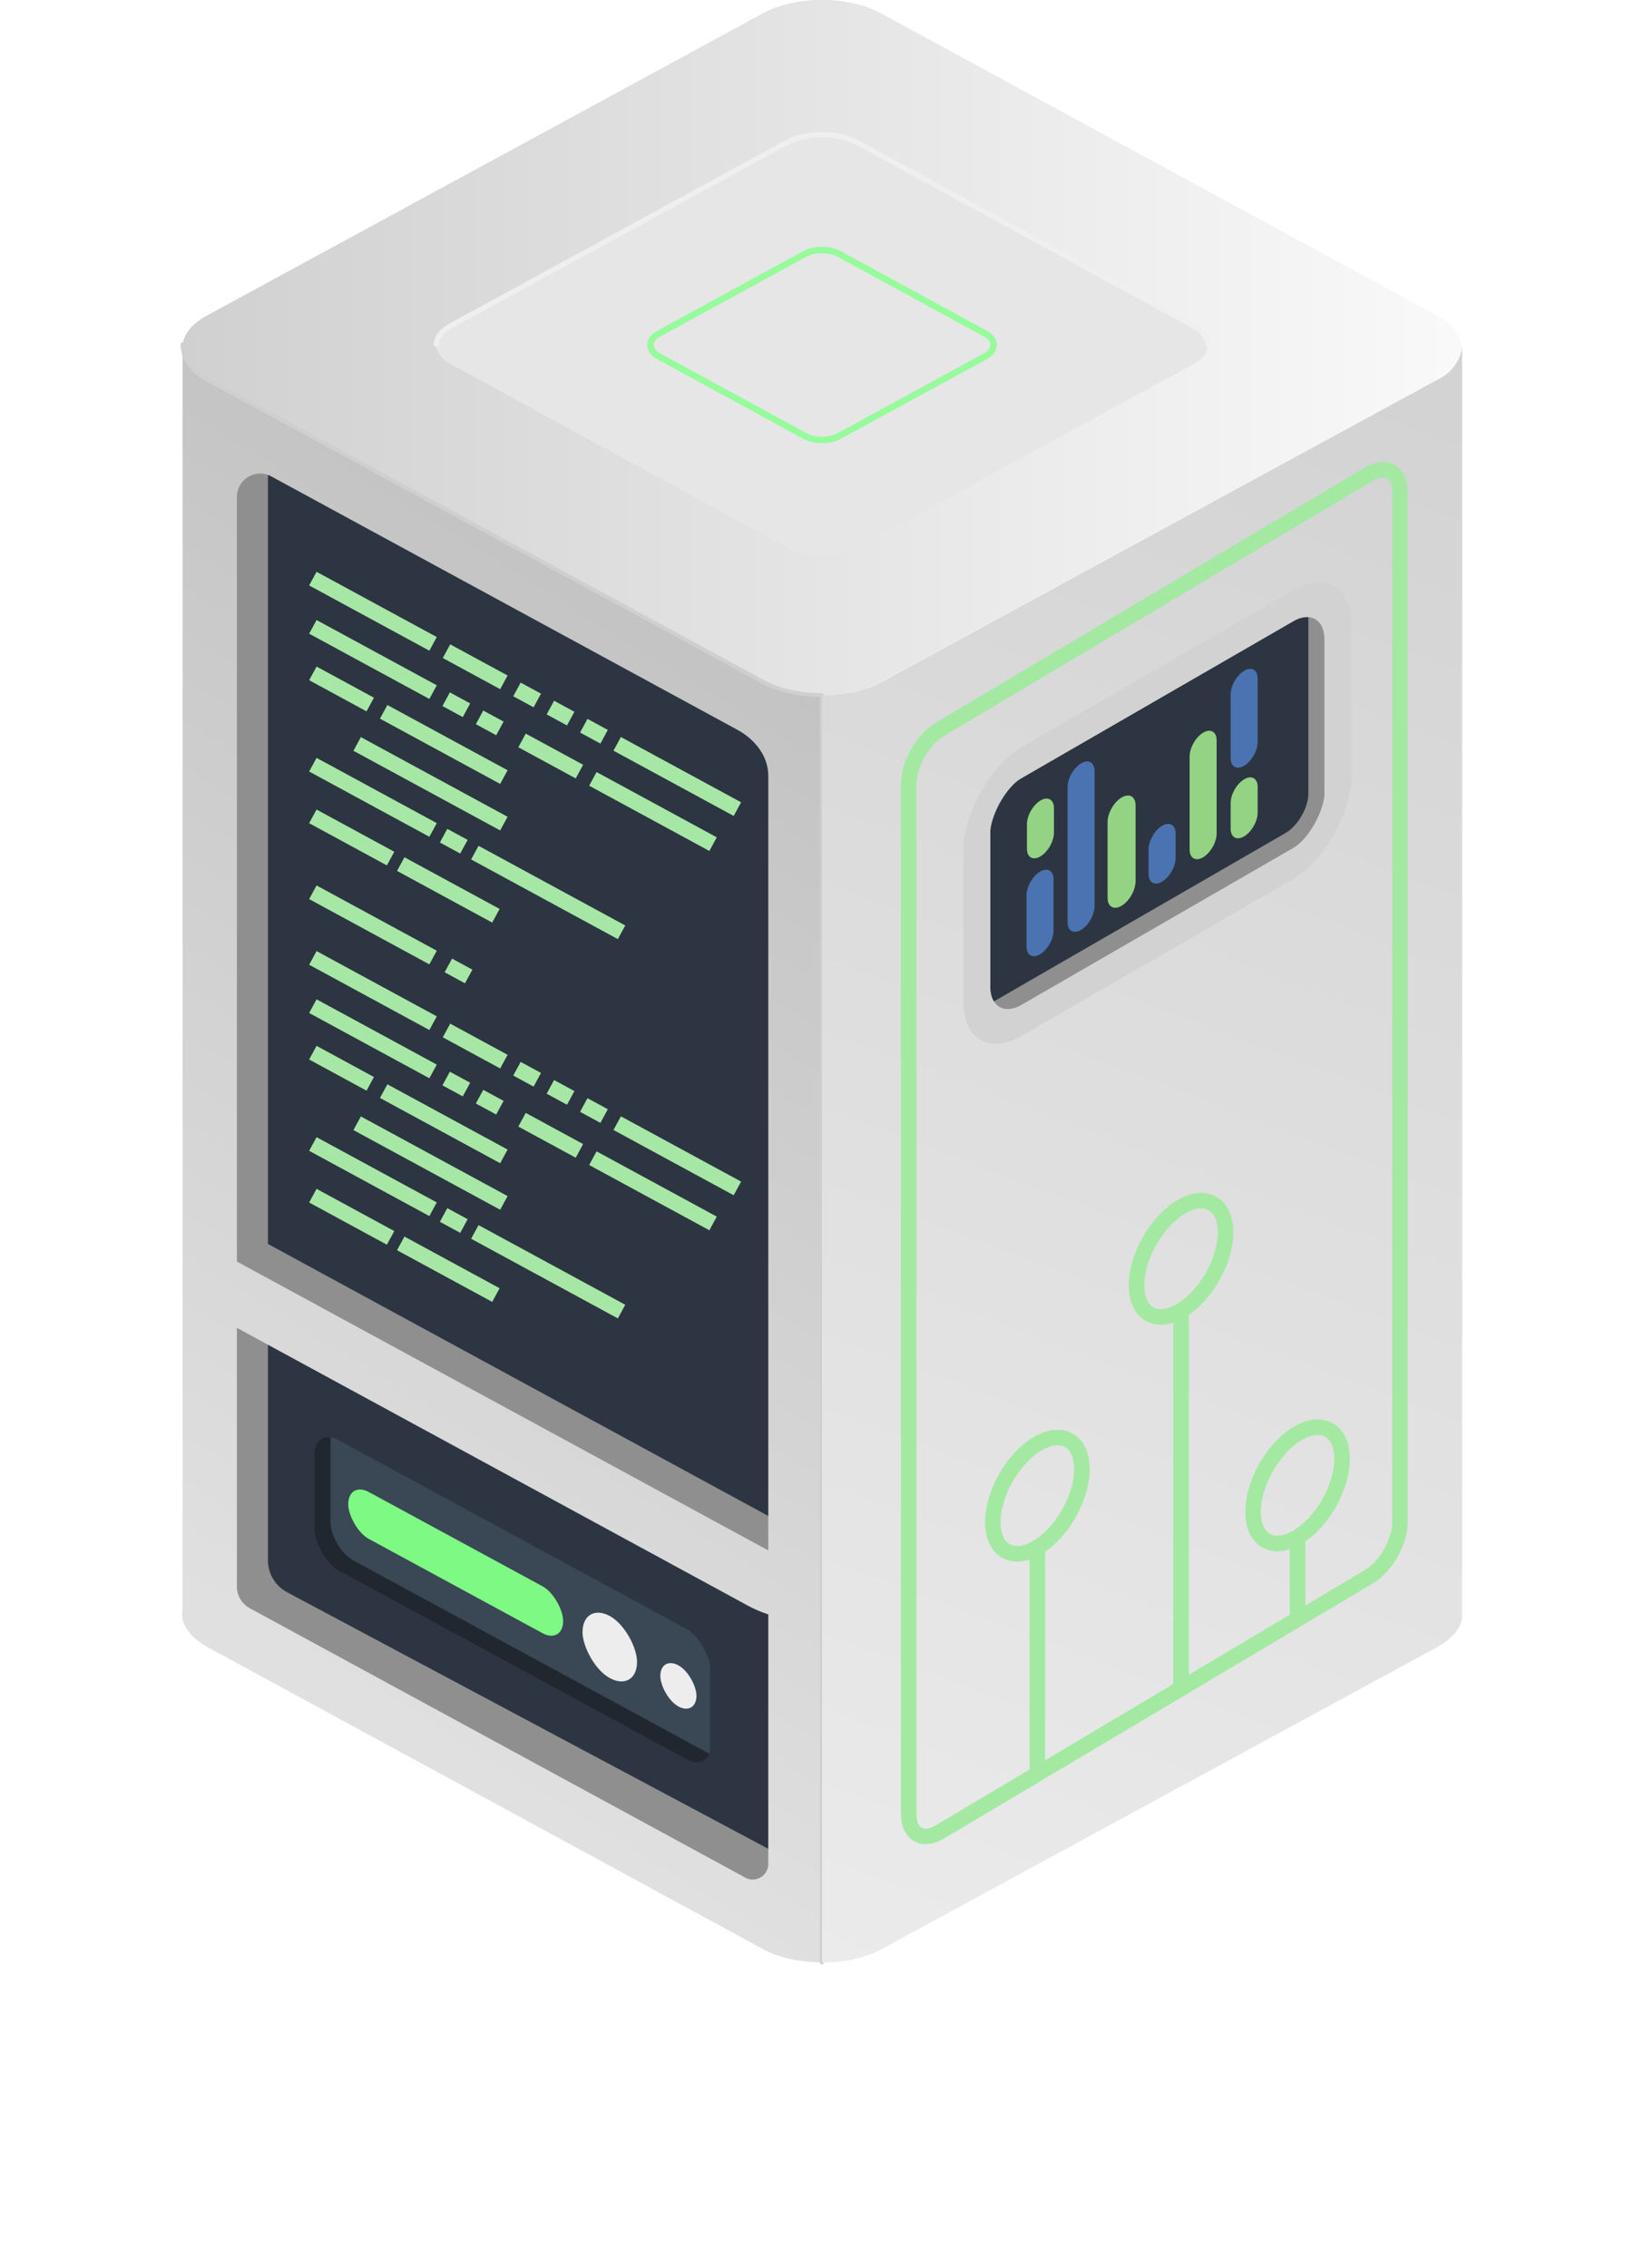 <svg width="1270" height="1752" viewBox="0 0 1270 1752" fill="none" xmlns="http://www.w3.org/2000/svg">
<g filter="url(#filter0_d)">
<path d="M686.034 1076.48C657.849 1061.17 612.151 1061.17 583.966 1076.48L99.139 1339.78C70.954 1355.09 70.954 1379.91 99.139 1395.22L583.966 1658.52C597.892 1666.08 616.094 1669.91 634.347 1670C653.035 1670.09 671.776 1666.26 686.034 1658.52L1170.86 1395.22C1199.05 1379.91 1199.05 1355.09 1170.86 1339.78L686.034 1076.48Z" fill="white" fill-opacity="0.01"/>
</g>
<path d="M589.672 988.191C614.666 974.603 655.188 974.603 680.182 988.191L1110.1 1221.93C1135.1 1235.52 1135.1 1257.55 1110.1 1271.14L680.182 1504.88C667.832 1511.59 651.691 1514.99 635.506 1515.07C618.934 1515.15 602.316 1511.75 589.672 1504.88L159.751 1271.14C134.757 1257.55 134.757 1235.52 159.751 1221.93L589.672 988.191Z" fill="#A0A0A0"/>
<path d="M167.706 327.581L163.5 1246L604.501 1486L618.001 561.5L167.706 327.581Z" fill="#2C3541"/>
<path d="M207 356C207 347.163 199.837 340 191 340C182.163 340 175 347.163 175 356V943.593V994.814V1205.36C175 1227.52 187.214 1247.88 206.768 1258.3L581.471 1458.12C598.271 1467.25 618.097 1470.25 637.396 1470.16V1436C623.552 1436.07 605.017 1434.5 596.529 1429.88L221.825 1230.07C212.7 1225.2 207 1215.7 207 1205.36V1012.21L580.925 1215.51C597.724 1224.64 618.317 1228.52 637.616 1228.43L637.396 1183.43C623.552 1183.5 610.908 1180.59 602.419 1175.97L207 960.991V356Z" fill="#8F8F8F"/>
<path d="M589.672 10.191C614.666 -3.397 655.188 -3.397 680.182 10.191L1110.1 243.931C1135.1 257.519 1135.1 279.551 1110.1 293.139L680.182 526.879C667.832 533.593 651.691 536.989 635.506 537.068C618.934 537.149 602.316 533.753 589.672 526.878L159.751 293.139C134.757 279.551 134.757 257.519 159.751 243.931L589.672 10.191Z" fill="url(#paint0_linear)"/>
<path d="M589.666 10.191C614.66 -3.397 655.182 -3.397 680.176 10.191L1110.1 243.931C1135.09 257.519 1135.09 279.551 1110.1 293.139L680.176 526.879C667.826 533.593 651.685 536.989 635.5 537.068C618.928 537.149 602.31 533.753 589.666 526.878L159.745 293.139C134.752 279.551 134.752 257.519 159.745 243.931L589.666 10.191Z" fill="url(#paint1_linear)"/>
<path fill-rule="evenodd" clip-rule="evenodd" d="M159.751 1272.14C144.347 1263.45 140.836 1253.09 141.006 1249V266C141.006 273 145.006 286 159.751 293.139L589.672 526.878C602.021 533.593 618.741 536.99 634.927 537.069L634.926 1516.07C620.368 1516 605.266 1513.24 593.506 1507.8C592.192 1507.19 590.913 1506.55 589.672 1505.88L159.751 1272.14ZM593.506 599.266C593.506 583.976 583.043 571.081 569.611 563.778L209.603 368.049C197.609 361.528 183.006 370.211 183.006 383.863V974.576L593.506 1197.76V599.266ZM593.506 1247.2C588.073 1245.4 582.837 1243.18 577.925 1240.51L183.006 1025.8V1225.68C183.006 1232.64 186.814 1239.05 192.93 1242.37L575.774 1450.52C583.77 1454.86 593.506 1449.08 593.506 1439.97V1247.2Z" fill="url(#paint2_linear)"/>
<path d="M634.927 1516.07C634.54 1516.07 635.313 1516.07 634.927 1516.07ZM634.927 1516.07L634.927 537.069M634.927 537.069C635.1 537.069 634.754 537.07 634.927 537.069ZM634.927 537.069C635.14 537.07 634.714 537.069 634.927 537.069ZM634.927 537.069C618.741 536.99 602.022 533.593 589.672 526.878L159.751 293.139C145.006 286 141.006 273 141.006 266" stroke="#CFCFCF" stroke-width="3" stroke-linecap="round" stroke-linejoin="round"/>
<path d="M1129.51 266V1249C1129.68 1253.09 1126.16 1263.45 1110.76 1272.14L680.84 1505.88C668.196 1512.75 651.577 1516.15 635.006 1516.07V537.068C651.577 537.149 668.196 533.753 680.84 526.878L1110.76 293.139C1125.51 286 1129.51 273 1129.51 266Z" fill="url(#paint3_linear)"/>
<path d="M607.702 110.167C622.782 101.944 647.23 101.944 662.31 110.167L921.696 251.611C936.776 259.834 936.776 273.166 921.696 281.389L662.31 422.833C654.859 426.896 645.12 428.951 635.355 428.999C625.357 429.048 615.331 426.993 607.702 422.833L348.315 281.389C333.236 273.166 333.236 259.834 348.315 251.611L607.702 110.167Z" fill="#E6E6E6"/>
<path d="M648.113 196.109C644.367 194.066 639.618 193.114 635.006 193.114C630.394 193.114 625.645 194.066 621.898 196.109L508.748 257.81C505.039 259.833 502.512 262.868 502.512 266.5C502.512 270.132 505.039 273.167 508.748 275.19L621.898 336.891C625.689 338.958 630.505 339.909 635.171 339.886C639.729 339.863 644.41 338.91 648.113 336.891L761.263 275.19C764.973 273.167 767.5 270.132 767.5 266.5C767.5 262.868 764.973 259.833 761.263 257.81L648.113 196.109Z" stroke="#96FB9B" stroke-width="5"/>
<path d="M337.017 266C337.243 260.779 341.009 255.595 348.315 251.611L607.702 110.167C622.781 101.944 647.23 101.944 662.31 110.167L921.696 251.611C929.236 255.723 933.006 261.111 933.006 266.5" stroke="#EFEFEF" stroke-width="4" stroke-linecap="round"/>
<rect width="301.914" height="177.919" transform="matrix(-0.866 0.5 0 1 1026.47 464)" fill="#2C3541"/>
<path d="M1018.72 471.709V612.984C1018.72 626.792 1009.02 643.581 997.065 650.484L765.001 784.467" stroke="#8F8F8F" stroke-width="16"/>
<rect x="10.392" y="-18" width="322.06" height="199.099" rx="40" transform="matrix(-0.866 0.5 0 1 1042.52 460.858)" stroke="#D2D2D2" stroke-width="24" stroke-linecap="round"/>
<rect width="342.571" height="106.712" transform="matrix(0.879 0.477 0 1 247.344 1099)" fill="#3A4755"/>
<path d="M247.344 1100.94V1175.67C247.344 1189.48 257.18 1206.01 269.314 1212.6L548.4 1364.13" stroke="#21272F" stroke-width="16"/>
<rect x="-13.182" y="-22.157" width="378.053" height="130.636" rx="36" transform="matrix(0.879 0.477 0 1 241.403 1108.76)" stroke="#2C3541" stroke-width="30" stroke-linecap="round"/>
<path d="M950.681 620.383C950.681 613.677 955.353 605.462 961.116 602.033C966.879 598.604 971.551 601.261 971.551 607.967V627.753C971.551 634.459 966.879 642.675 961.116 646.103C955.353 649.532 950.681 646.875 950.681 640.17V620.383Z" fill="#93D383"/>
<path d="M950.681 536.558C950.681 529.852 955.353 521.637 961.116 518.208C966.879 514.779 971.551 517.436 971.551 524.142V573.208C971.551 579.914 966.879 588.129 961.116 591.558C955.353 594.987 950.681 592.33 950.681 585.624V536.558Z" fill="#578BDA" fill-opacity="0.73"/>
<path d="M918.99 584.374C918.99 577.668 923.662 569.452 929.425 566.024C935.188 562.595 939.86 565.252 939.86 571.958V643.909C939.86 650.615 935.188 658.831 929.425 662.259C923.662 665.688 918.99 663.031 918.99 656.325V584.374Z" fill="#93D383"/>
<path d="M887.299 656.292C887.299 649.586 891.971 641.371 897.734 637.942C903.497 634.513 908.169 637.17 908.169 643.876V662.763C908.169 669.469 903.497 677.685 897.734 681.113C891.971 684.542 887.299 681.885 887.299 675.179V656.292Z" fill="#578BDA" fill-opacity="0.73"/>
<path d="M855.608 635.123C855.608 628.169 860.453 619.649 866.43 616.093C872.406 612.538 877.251 615.293 877.251 622.247V680.708C877.251 687.662 872.406 696.182 866.43 699.737C860.453 703.293 855.608 700.538 855.608 693.584V635.123Z" fill="#93D383"/>
<path d="M824.691 608.098C824.691 601.392 829.363 593.176 835.126 589.748C840.889 586.319 845.56 588.976 845.56 595.682V700.011C845.56 706.717 840.889 714.933 835.126 718.361C829.363 721.79 824.691 719.133 824.691 712.428V608.098Z" fill="#578BDA" fill-opacity="0.73"/>
<path d="M793 691.708C793 685.002 797.672 676.787 803.435 673.358C809.198 669.93 813.87 672.586 813.87 679.292V718.865C813.87 725.571 809.198 733.787 803.435 737.215C797.672 740.644 793 737.987 793 731.282V691.708Z" fill="#578BDA" fill-opacity="0.73"/>
<path d="M793.309 636.766C793.309 630.06 797.981 621.845 803.744 618.416C809.507 614.987 814.179 617.644 814.179 624.35V643.237C814.179 649.943 809.507 658.158 803.744 661.587C797.981 665.016 793.309 662.359 793.309 655.653V636.766Z" fill="#93D383"/>
<rect width="188.89" height="36.223" rx="18.111" transform="matrix(0.879 0.477 0 1 269 1144)" fill="#7EFA84"/>
<rect width="47.928" height="47.928" rx="23.964" transform="matrix(0.879 0.477 0 1 450 1237)" fill="#EDEDED"/>
<rect width="31.763" height="31.763" rx="15.882" transform="matrix(0.879 0.477 0 1 510.103 1278.94)" fill="#EDEDED"/>
<g filter="url(#filter1_d)">
<path d="M805.376 1195.45C824.362 1184.16 839.753 1157.09 839.753 1135C839.753 1112.91 824.362 1104.16 805.376 1115.45C786.391 1126.75 771 1153.81 771 1175.9C771 1197.99 786.391 1206.75 805.376 1195.45ZM805.376 1195.45V1370.41M1006.38 1187.45C1025.36 1176.16 1040.75 1149.09 1040.75 1127C1040.75 1104.91 1025.36 1096.16 1006.38 1107.45C987.391 1118.75 972 1145.81 972 1167.9C972 1189.99 987.391 1198.75 1006.38 1187.45ZM1006.38 1187.45V1250.83M916.376 1012.45C935.362 1001.16 950.753 974.091 950.753 952C950.753 929.909 935.362 921.157 916.376 932.452C897.391 943.747 882 970.812 882 992.903C882 1014.99 897.391 1023.75 916.376 1012.45ZM916.376 1012.45V1304.37M730.069 1415.21L1061.4 1218.09C1074.69 1210.19 1085.46 1191.24 1085.46 1175.78V380C1085.46 364.536 1074.69 358.41 1061.4 366.316L730.069 563.435C716.779 571.341 706.006 590.287 706.006 605.751V1401.53C706.006 1416.99 716.779 1423.12 730.069 1415.21Z" stroke="#A3E9A2" stroke-width="12"/>
</g>
<path d="M241.685 447L334.547 497.42" stroke="#A7E7A6" stroke-width="12"/>
<path d="M389.255 600.328L296.393 549.908" stroke="#A7E7A6" stroke-width="12"/>
<path d="M550.851 652.131L457.989 601.711" stroke="#A7E7A6" stroke-width="12"/>
<path d="M476.786 574.65L569.648 625.07" stroke="#A7E7A6" stroke-width="12"/>
<path d="M334.547 534.688L241.685 484.268" stroke="#A7E7A6" stroke-width="12"/>
<path d="M334.547 641.167L241.685 590.747" stroke="#A7E7A6" stroke-width="12"/>
<path d="M301.723 663.275L241.685 630.677" stroke="#A7E7A6" stroke-width="12"/>
<path d="M344.927 503.056L389.254 527.124" stroke="#A7E7A6" stroke-width="12"/>
<path d="M275.91 574.725L389.252 636.265" stroke="#A7E7A6" stroke-width="12"/>
<path d="M366.811 658.684L480.153 720.224" stroke="#A7E7A6" stroke-width="12"/>
<path d="M309.579 667.539L383.083 707.449" stroke="#A7E7A6" stroke-width="12"/>
<path d="M286.012 544.272L241.685 520.205" stroke="#A7E7A6" stroke-width="12"/>
<path d="M447.608 596.075L403.281 572.008" stroke="#A7E7A6" stroke-width="12"/>
<path d="M399.354 532.607L415.064 541.138" stroke="#A7E7A6" stroke-width="12"/>
<path d="M425.164 546.622L440.875 555.152" stroke="#A7E7A6" stroke-width="12"/>
<path d="M386.168 562.716L370.457 554.186" stroke="#A7E7A6" stroke-width="12"/>
<path d="M450.975 560.635L466.686 569.166" stroke="#A7E7A6" stroke-width="12"/>
<path d="M360.357 548.702L344.646 540.172" stroke="#A7E7A6" stroke-width="12"/>
<path d="M358.393 654.115L342.682 645.585" stroke="#A7E7A6" stroke-width="12"/>
<path d="M241.685 740.019L334.547 790.439" stroke="#A7E7A6" stroke-width="12"/>
<path d="M389.255 893.347L296.393 842.927" stroke="#A7E7A6" stroke-width="12"/>
<path d="M550.851 945.151L457.989 894.731" stroke="#A7E7A6" stroke-width="12"/>
<path d="M476.786 867.669L569.648 918.089" stroke="#A7E7A6" stroke-width="12"/>
<path d="M334.547 827.707L241.685 777.287" stroke="#A7E7A6" stroke-width="12"/>
<path d="M334.547 739.729L241.685 689.309" stroke="#A7E7A6" stroke-width="12"/>
<path d="M334.547 934.186L241.685 883.766" stroke="#A7E7A6" stroke-width="12"/>
<path d="M301.723 956.294L241.685 923.696" stroke="#A7E7A6" stroke-width="12"/>
<path d="M344.927 796.075L389.254 820.143" stroke="#A7E7A6" stroke-width="12"/>
<path d="M275.911 867.745L389.253 929.284" stroke="#A7E7A6" stroke-width="12"/>
<path d="M366.811 951.703L480.153 1013.24" stroke="#A7E7A6" stroke-width="12"/>
<path d="M309.579 960.558L383.083 1000.47" stroke="#A7E7A6" stroke-width="12"/>
<path d="M286.012 837.291L241.685 813.224" stroke="#A7E7A6" stroke-width="12"/>
<path d="M447.608 889.095L403.281 865.027" stroke="#A7E7A6" stroke-width="12"/>
<path d="M399.354 825.627L415.064 834.157" stroke="#A7E7A6" stroke-width="12"/>
<path d="M346.354 745.831L362.065 754.361" stroke="#A7E7A6" stroke-width="12"/>
<path d="M425.165 839.641L440.875 848.171" stroke="#A7E7A6" stroke-width="12"/>
<path d="M386.168 855.735L370.457 847.205" stroke="#A7E7A6" stroke-width="12"/>
<path d="M450.975 853.655L466.686 862.185" stroke="#A7E7A6" stroke-width="12"/>
<path d="M360.357 841.721L344.646 833.191" stroke="#A7E7A6" stroke-width="12"/>
<path d="M358.393 947.134L342.682 938.604" stroke="#A7E7A6" stroke-width="12"/>
<defs>
<filter id="filter0_d" x="0" y="991" width="1270" height="761" filterUnits="userSpaceOnUse" color-interpolation-filters="sRGB">
<feFlood flood-opacity="0" result="BackgroundImageFix"/>
<feColorMatrix in="SourceAlpha" type="matrix" values="0 0 0 0 0 0 0 0 0 0 0 0 0 0 0 0 0 0 127 0"/>
<feOffset dy="4"/>
<feGaussianBlur stdDeviation="39"/>
<feColorMatrix type="matrix" values="0 0 0 0 0 0 0 0 0 0 0 0 0 0 0 0 0 0 0.12 0"/>
<feBlend mode="normal" in2="BackgroundImageFix" result="effect1_dropShadow"/>
<feBlend mode="normal" in="SourceGraphic" in2="effect1_dropShadow" result="shape"/>
</filter>
<filter id="filter1_d" x="696.006" y="356.857" width="395.453" height="1067.81" filterUnits="userSpaceOnUse" color-interpolation-filters="sRGB">
<feFlood flood-opacity="0" result="BackgroundImageFix"/>
<feColorMatrix in="SourceAlpha" type="matrix" values="0 0 0 0 0 0 0 0 0 0 0 0 0 0 0 0 0 0 127 0"/>
<feOffset dx="-4"/>
<feColorMatrix type="matrix" values="0 0 0 0 0.464 0 0 0 0 0.892 0 0 0 0 0.457 0 0 0 1 0"/>
<feBlend mode="normal" in2="BackgroundImageFix" result="effect1_dropShadow"/>
<feBlend mode="normal" in="SourceGraphic" in2="effect1_dropShadow" result="shape"/>
</filter>
<linearGradient id="paint0_linear" x1="114.5" y1="269" x2="1146.5" y2="269" gradientUnits="userSpaceOnUse">
<stop stop-color="#CFCFCF"/>
<stop offset="1" stop-color="#FAFAFA"/>
</linearGradient>
<linearGradient id="paint1_linear" x1="114.494" y1="269" x2="1146.49" y2="269" gradientUnits="userSpaceOnUse">
<stop stop-color="#CFCFCF"/>
<stop offset="1" stop-color="#FAFAFA"/>
</linearGradient>
<linearGradient id="paint2_linear" x1="590" y1="441.5" x2="111" y2="1209.5" gradientUnits="userSpaceOnUse">
<stop stop-color="#C1C1C1"/>
<stop offset="1" stop-color="#E0E0E0"/>
</linearGradient>
<linearGradient id="paint3_linear" x1="1150.5" y1="266" x2="671.5" y2="1536" gradientUnits="userSpaceOnUse">
<stop stop-color="#D2D2D2"/>
<stop offset="1" stop-color="#EBEBEB"/>
</linearGradient>
</defs>
</svg>
